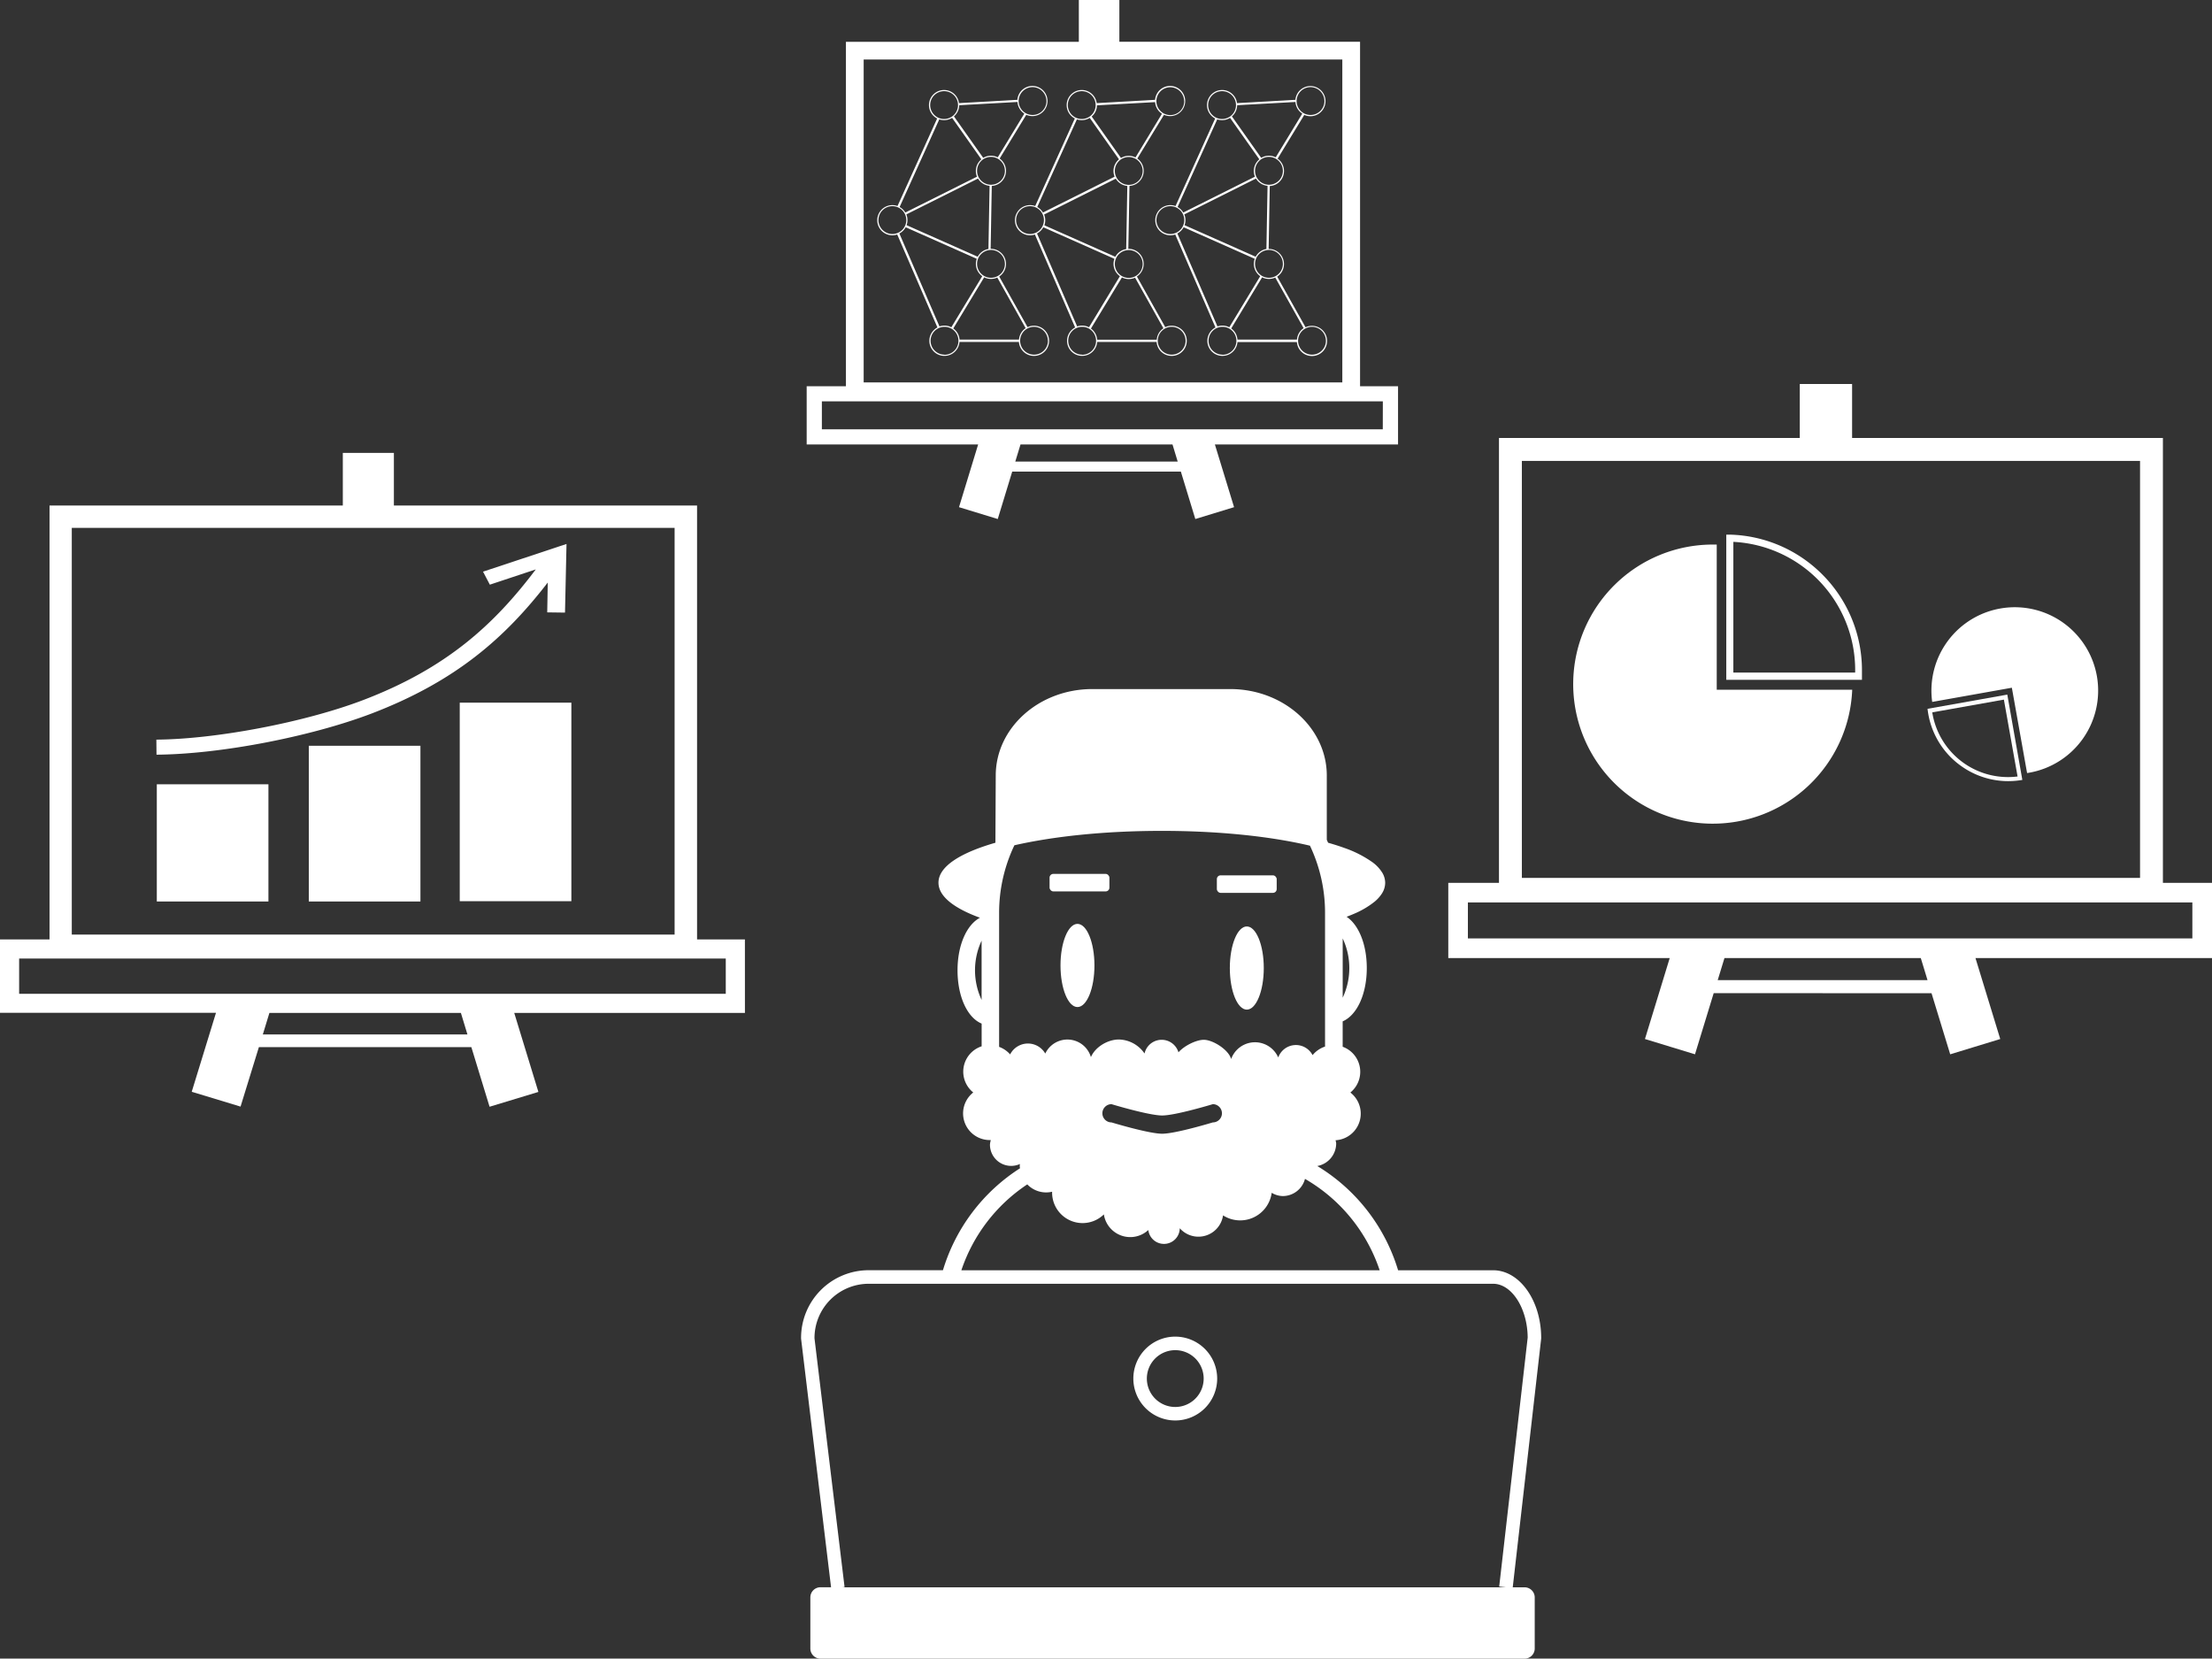 <svg xmlns="http://www.w3.org/2000/svg" id="Слой_1" data-name="Слой 1" viewBox="0 0 746.68 559.87">
  <rect x="0" y="0" width="746.68" height="559.87" fill="#333333" stroke="none"/>
  <defs>
    <style>
      .cls-1{fill:#ffffff;}
    </style>
  </defs>
  <path class="cls-1" d="M520.24 451.66c0-12.61-7.27-22.87-16.21-22.87h-32.09a62.08 62.08 0 0 0-27.28-35.19 7.77 7.77 0 0 0 6.38-7.64 7.32 7.32 0 0 0-.21-1.06 9 9 0 0 0 5-16.11 9 9 0 0 0-2.6-15.45v-8.57c4.79-2.07 8.14-9.12 8.14-18 0-8-2.74-14.59-6.81-17.3.85-.33 1.7-.66 2.47-1a29.26 29.26 0 0 0 6.95-4.08 12.09 12.09 0 0 0 2.49-2.76 6.79 6.79 0 0 0 1.11-3.63 6.67 6.67 0 0 0-.92-3.31 12.53 12.53 0 0 0-3.44-3.68 37.76 37.76 0 0 0-9.56-4.83c-1.63-.6-3.45-1.16-5.35-1.71-.14-.33-.29-.65-.44-1V261.8c0-16.1-14.62-29.2-32.6-29.2h-46.55c-18 0-32.6 13.1-32.6 29.19l-.11 22.68c-11.65 3.36-19.22 7.93-19.22 13.49 0 4.43 4.85 8.48 14 11.83-4.5 2.39-7.57 9.28-7.57 17.73 0 8.88 3.31 16 8.14 18v7.67a9 9 0 0 0-2.83 15.58 9 9 0 0 0 5.64 16.07h.3a6.88 6.88 0 0 0-.3 1.51 7.16 7.16 0 0 0 10.11 6.57c0 .21-.06.42-.06.64s.06.54.08.81a62.1 62.1 0 0 0-26 34.4h-24.89a22.83 22.83 0 0 0-23 23.11l10.12 83.91h-3.57a3.43 3.43 0 0 0-3.42 3.42v17.26a3.43 3.43 0 0 0 3.42 3.42h237.68a3.43 3.43 0 0 0 3.42-3.42v-17.24a3.43 3.43 0 0 0-3.42-3.42h-4l9.59-83.89zm-67-134.88a23.51 23.51 0 0 1 0 20zm-121.89 20.75a23.58 23.58 0 0 1 0-20zm9.66 18.43a9.13 9.13 0 0 0-3.75-2.58v-45.34a52.8 52.8 0 0 1 5.16-22.71c12.56-2.86 29.63-4.86 49.77-4.86 18.78 0 36.39 1.77 50 5a52.8 52.8 0 0 1 5.09 22.57v45.24a9.11 9.11 0 0 0-4.21 2.89 6.34 6.34 0 0 0-11.59.79 8.56 8.56 0 0 0-15.9.53c-.83-3.14-6.16-6.5-9.24-6.5-2.43 0-6.5 1.91-8.54 4.23a5.92 5.92 0 0 0-11.45.4 10.8 10.8 0 0 0-8.66-4.73c-3.76 0-8 2.52-9.44 5.95a8.27 8.27 0 0 0-15.41-1.2 6.75 6.75 0 0 0-11.87.3zm71.47 19.84a3.09 3.09 0 0 1-3.08 3.08s-12.58 3.82-17.1 3.82-17.1-3.82-17.1-3.82a3.08 3.08 0 0 1 0-6.16s12.58 3.82 17.1 3.82 17.1-3.82 17.1-3.82a3.09 3.09 0 0 1 3.08 3.08zm-65.71 24a8.82 8.82 0 0 0 8.38 2.48v.28a10.28 10.28 0 0 0 17.47 7.37 9 9 0 0 0 15 5.28 5.33 5.33 0 0 0 10.62-.61 8.39 8.39 0 0 0 14.61-4.34 10.73 10.73 0 0 0 16.42-7.62 7.56 7.56 0 0 0 3.75 1.1 7.76 7.76 0 0 0 7.49-5.8 56.18 56.18 0 0 1 25.21 30.85h-141.2a56.2 56.2 0 0 1 22.2-28.96zm159.3 135.76l2.26.26H284.24l.85-.1-10.15-83.95a18.31 18.31 0 0 1 18.47-18.42h210.62c6.29 0 11.6 8.32 11.65 18.19z"/>
  <path class="cls-1" d="M396.72 451.19a14.15 14.15 0 1 0 14.15 14.15 14.17 14.17 0 0 0-14.15-14.15zm0 23.75a9.59 9.59 0 1 1 9.59-9.59 9.6 9.6 0 0 1-9.59 9.59z"/>
  <ellipse class="cls-1" cx="363.71" cy="325.9" rx="5.73" ry="14.04"/>
  <ellipse class="cls-1" cx="420.87" cy="326.77" rx="5.73" ry="14.04"/>
  <rect class="cls-1" width="20.2" height="5.91" x="354.29" y="294.99" rx="1.26" ry="1.26"/>
  <rect class="cls-1" width="20.2" height="5.91" x="410.76" y="295.48" rx="1.26" ry="1.26"/>
  <path d="M251.45 317.11H235.3V170.65H132.96v-17.77h-17.24v17.77h-99v146.46H0v24.77h72.91l-8.19 26.66 16.48 5 6.19-20.07h71.72l6.15 20.12 16.48-5-8.15-26.66h77.87zM24.23 178.19h203.49v137.28H24.23zm133.56 171H88.72l2.22-7.27h64.64zm87.2-13.73H6.46v-11.89h238.53zm226.93-205.09H459.1V14.1h-81.25V0h-13.68v14.11h-78.62v116.26H272.3v19.66h57.88l-6.46 21.17 13.08 4 4.88-16h56.93l4.88 16 13.08-4-6.47-21.16h61.82zM291.54 20.09h161.57v109H291.54zm106 135.72h-54.82l1.76-5.77h51.31zm69.23-10.9H277.43v-9.44h189.36zm279.95 153.1h-16.61V147.85H625.19v-18.22h-17.66v18.22H505.99v150.16h-17.11v25.39h74.75l-8.36 27.33 16.89 5.16 6.31-20.63H652l6.31 20.63 16.89-5.16-8.36-27.33h79.88zm-233-142.43h208.67v140.77H513.72zm136.93 175.27h-70.82l2.28-7.45h66.27zm89.4-14.08H495.5v-12.14h244.55z" class="cls-1"/>
  <path d="M52.93 264.74h37.68v39.56H52.93zm51.31-13h37.68v52.56h-37.68zm50.95-14.56h37.68v67.03h-37.68zm29.71-40.54l-.18 10.07 6 .08.51-23.17-28.18 9.35 2.3 4.39 15.51-5.15c-14.06 18.65-30.16 33.39-58.31 44.12-19.59 7.47-49.58 13.2-69.77 13.34l.05 5.08c21.34-.15 51.82-6 72.47-13.84 28.6-10.91 45.27-25.69 59.6-44.27zM343.46 33.7l-19.74 1.11a5.09 5.09 0 1 0-7.38 5.19l-13.38 29.55a5.09 5.09 0 1 0-.1 9.6l13.58 31.39a5.09 5.09 0 1 0 7.44 4.89h20.06a5.1 5.1 0 1 0 2.92-5l-9.57-17.09a5.09 5.09 0 0 0-2.8-9.34h-.09l.38-21.24a5.09 5.09 0 0 0 2.65-9.24l9-14.77a5.09 5.09 0 1 0-3-5.07zm-29.47 1.77a4.7 4.7 0 1 1 4.7 4.7 4.71 4.71 0 0 1-4.7-4.7zm3.07 4.82a5.08 5.08 0 0 0 4.33-.51l9.88 14a5.09 5.09 0 0 0-1.48 5.86l-24.19 12.1a5.13 5.13 0 0 0-1.93-1.86zm-20.53 34a4.7 4.7 0 1 1 4.7 4.7 4.71 4.71 0 0 1-4.71-4.66zm7.06 4.52a5.13 5.13 0 0 0 2.13-2.1l24 10.65a5.09 5.09 0 0 0 1.85 5.87l-10.44 17.24a5.07 5.07 0 0 0-4-.28zm15.24 40.91a4.7 4.7 0 1 1 4.7-4.7 4.71 4.71 0 0 1-4.71 4.74zm34.92-4.7a4.7 4.7 0 1 1-4.7-4.7 4.71 4.71 0 0 1 4.67 4.73zm-7.53-4.24a5.1 5.1 0 0 0-2.25 3.85H323.9a5.09 5.09 0 0 0-2.11-3.76l10.43-17.26a5.08 5.08 0 0 0 4.43.08zm-7-21.71a4.7 4.7 0 1 1-4.7-4.7 4.71 4.71 0 0 1 4.69 4.73zm-9.19-2.41l-24-10.65a5.08 5.08 0 0 0-.08-3.64l24.19-12.1a5.1 5.1 0 0 0 3.9 2.46l-.38 21.32a5.11 5.11 0 0 0-3.64 2.64zm9.19-29a4.7 4.7 0 1 1-4.7-4.7 4.71 4.71 0 0 1 4.69 4.73zm-2.42-4.55a5.08 5.08 0 0 0-4.9.18l-9.89-14a5.08 5.08 0 0 0 1.78-3.77l19.67-1.1a5.09 5.09 0 0 0 2.31 3.93zm16.45-19a4.7 4.7 0 1 1-4.7-4.7 4.71 4.71 0 0 1 4.69 4.71z" class="cls-1"/>
  <path d="M389.92 33.7l-19.72 1.11a5.09 5.09 0 1 0-7.38 5.19l-13.38 29.55a5.09 5.09 0 1 0-.1 9.6l13.58 31.39a5.09 5.09 0 1 0 7.44 4.89h20.06a5.1 5.1 0 1 0 2.92-5l-9.57-17.09a5.09 5.09 0 0 0-2.8-9.34h-.09l.38-21.24a5.09 5.09 0 0 0 2.65-9.24l9-14.77a5.09 5.09 0 1 0-3-5.07zm-29.47 1.77a4.7 4.7 0 1 1 4.7 4.7 4.71 4.71 0 0 1-4.7-4.7zm3.07 4.82a5.08 5.08 0 0 0 4.33-.51l9.88 14a5.09 5.09 0 0 0-1.48 5.86l-24.19 12.1a5.13 5.13 0 0 0-1.93-1.86zm-20.53 34a4.7 4.7 0 1 1 4.7 4.7 4.71 4.71 0 0 1-4.7-4.66zm7.06 4.52a5.13 5.13 0 0 0 2.13-2.1l24 10.65a5.09 5.09 0 0 0 1.85 5.87l-10.43 17.24a5.07 5.07 0 0 0-4-.28zm15.24 40.91a4.7 4.7 0 1 1 4.7-4.7 4.71 4.71 0 0 1-4.7 4.74zm34.92-4.7a4.7 4.7 0 1 1-4.7-4.7 4.71 4.71 0 0 1 4.69 4.73zm-7.49-4.2a5.1 5.1 0 0 0-2.25 3.85h-20.11a5.09 5.09 0 0 0-2.11-3.76l10.47-17.26a5.08 5.08 0 0 0 4.43.08zm-7-21.71a4.7 4.7 0 1 1-4.7-4.7 4.71 4.71 0 0 1 4.7 4.69zm-9.19-2.41l-24-10.65a5.08 5.08 0 0 0-.08-3.64l24.19-12.1a5.1 5.1 0 0 0 3.9 2.46l-.38 21.32a5.11 5.11 0 0 0-3.68 2.6zm9.19-29a4.7 4.7 0 1 1-4.7-4.7 4.71 4.71 0 0 1 4.7 4.69zm-2.42-4.55a5.08 5.08 0 0 0-4.9.18l-9.89-14a5.08 5.08 0 0 0 1.78-3.77l19.63-1.09a5.09 5.09 0 0 0 2.31 3.93zm16.45-19a4.7 4.7 0 1 1-4.7-4.7 4.71 4.71 0 0 1 4.67 4.67z" class="cls-1"/>
  <path d="M437.29 33.7l-19.72 1.11a5.09 5.09 0 1 0-7.38 5.19l-13.38 29.55a5.09 5.09 0 1 0-.1 9.6l13.58 31.39a5.09 5.09 0 1 0 7.43 4.93h20.06a5.1 5.1 0 1 0 2.92-5l-9.57-17.09a5.09 5.09 0 0 0-2.8-9.34h-.09l.38-21.24a5.09 5.09 0 0 0 2.65-9.24l9-14.77a5.09 5.09 0 1 0-3-5.07zm-29.47 1.77a4.7 4.7 0 1 1 4.7 4.7 4.71 4.71 0 0 1-4.7-4.7zm3.07 4.82a5.08 5.08 0 0 0 4.33-.51l9.88 14a5.09 5.09 0 0 0-1.48 5.86l-24.19 12.1a5.13 5.13 0 0 0-1.93-1.86zm-20.53 34a4.7 4.7 0 1 1 4.7 4.7 4.71 4.71 0 0 1-4.71-4.66zm7.06 4.52a5.13 5.13 0 0 0 2.13-2.1l24 10.65a5.09 5.09 0 0 0 1.85 5.87l-10.44 17.24a5.07 5.07 0 0 0-4-.28zm15.24 40.91a4.7 4.7 0 1 1 4.7-4.7 4.71 4.71 0 0 1-4.71 4.74zm34.92-4.7a4.7 4.7 0 1 1-4.7-4.7 4.71 4.71 0 0 1 4.69 4.73zm-7.53-4.24a5.1 5.1 0 0 0-2.25 3.85h-20.08a5.09 5.09 0 0 0-2.11-3.76l10.43-17.26a5.08 5.08 0 0 0 4.43.08zm-7-21.71a4.7 4.7 0 1 1-4.7-4.7 4.71 4.71 0 0 1 4.69 4.73zm-9.19-2.41l-24-10.65a5.08 5.08 0 0 0-.08-3.64l24.19-12.1a5.1 5.1 0 0 0 3.9 2.46l-.38 21.32a5.11 5.11 0 0 0-3.64 2.64zm9.19-29a4.7 4.7 0 1 1-4.7-4.7 4.71 4.71 0 0 1 4.69 4.73zm-2.42-4.55a5.08 5.08 0 0 0-4.9.18l-9.89-14a5.08 5.08 0 0 0 1.78-3.77l19.67-1.1a5.09 5.09 0 0 0 2.31 3.93zm16.45-19a4.7 4.7 0 1 1-4.7-4.7 4.71 4.71 0 0 1 4.69 4.71z" class="cls-1"/>
  <path class="cls-1" d="M579.5 183.82h-1.34a47.11 47.11 0 1 0 47.07 49H579.5z"/>
  <path class="cls-1" d="M615.57 194.36a45.7 45.7 0 0 0-31.62-13.89h-1.23v49h45.8v-2.98a45.7 45.7 0 0 0-12.95-32.13zm10.65 32.67h-41.11v-44.12a43.33 43.33 0 0 1 41.12 43.56c0 .15 0 .35-.01.56zm58.04 33.92l.79-.13a28.14 28.14 0 1 0-32.82-23.88l26.89-4.79z"/>
  <path class="cls-1" d="M661.94 258.53a27.3 27.3 0 0 0 20 4.85l.72-.11-5.08-28.8-26.93 4.8.09.68c.06.4.11.76.17 1.09a27.3 27.3 0 0 0 11.03 17.49zm-9.69-18.06l24.18-4.31 4.62 25.95a25.89 25.89 0 0 1-28.74-21.28z"/>
</svg>
